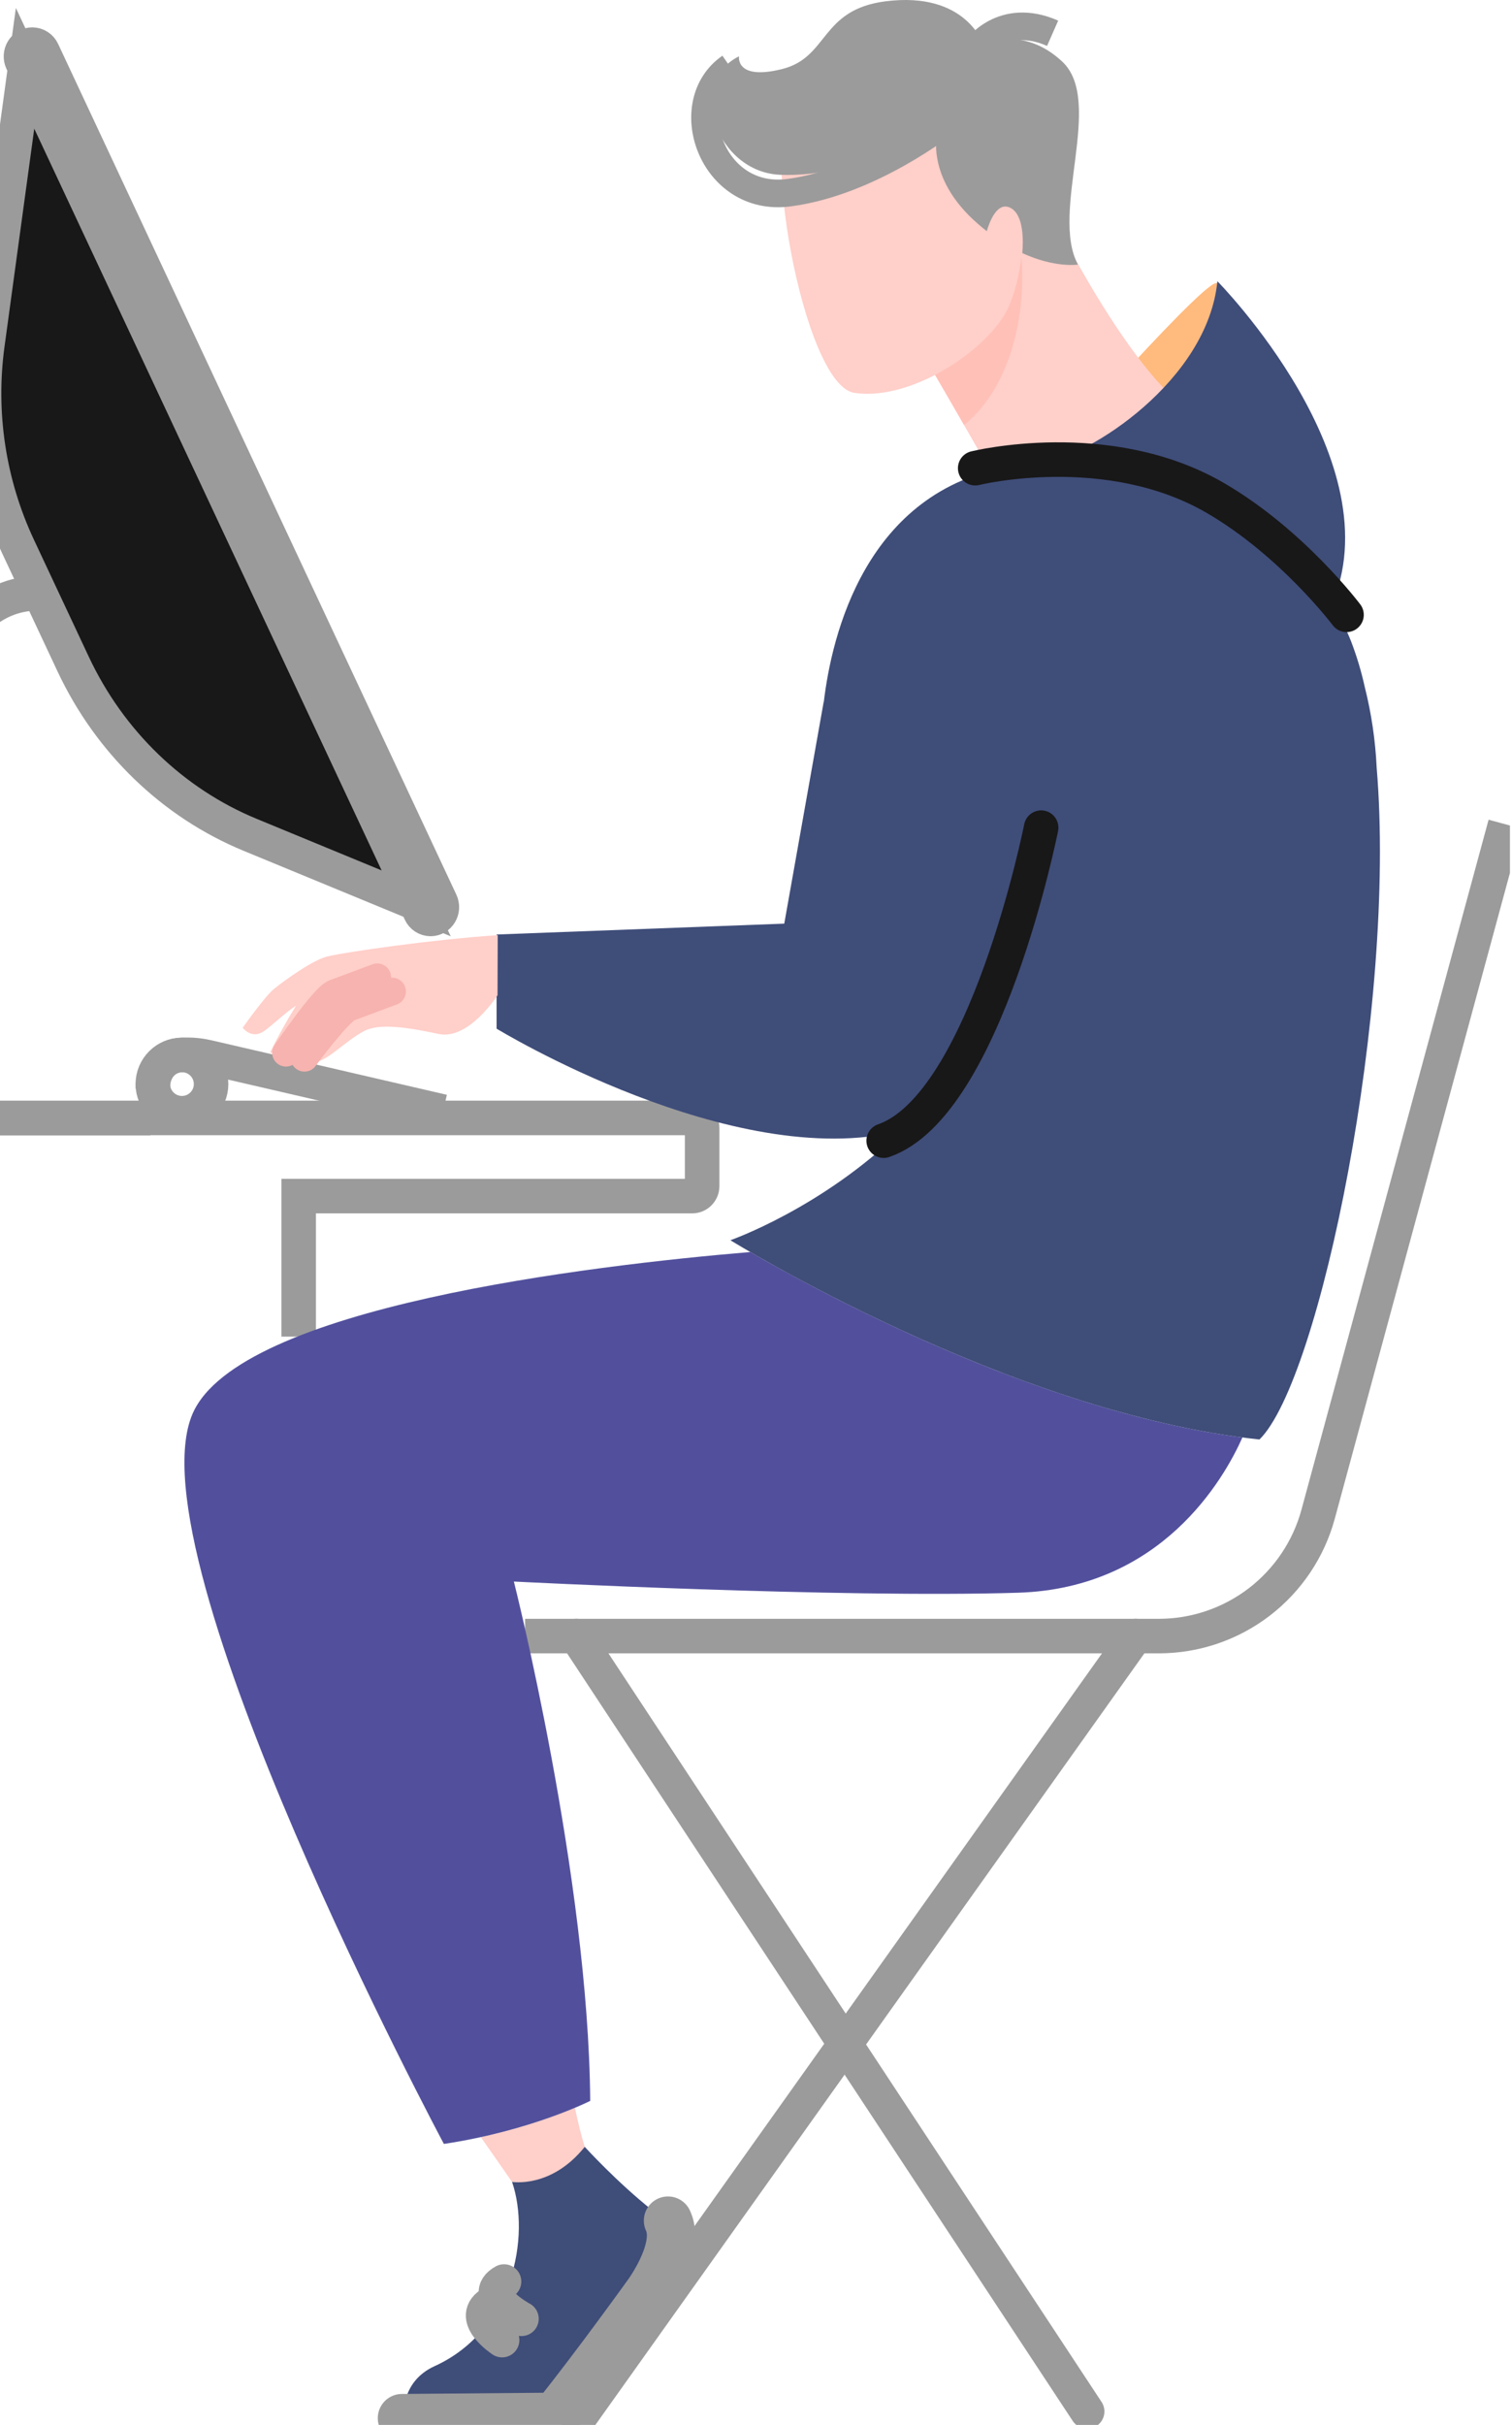 <svg width="219" height="351" viewBox="0 0 219 351" fill="none" xmlns="http://www.w3.org/2000/svg">
<g clip-path="url(#clip0)">
<path d="M-9.298 161.818H100.261C100.642 161.818 101.007 161.969 101.276 162.238C101.545 162.507 101.697 162.872 101.697 163.253V171.697C101.697 172.077 101.545 172.442 101.276 172.711C101.007 172.981 100.642 173.132 100.261 173.132H43.26V193.472" stroke="#9B9B9B" stroke-width="5" stroke-miterlimit="10"/>
<path d="M3.631 9.882L-1.821 49.82C-3.191 59.815 -1.647 69.993 2.625 79.133L10.594 96.118C15.89 107.404 25.031 116.22 36.224 120.837L60.288 130.763L3.631 9.882Z" fill="#181818" stroke="#9B9B9B" stroke-width="5" stroke-miterlimit="10"/>
<path d="M21.79 161.857H-10.89C-18.316 161.857 -23.76 154.568 -21.949 147.042L-6.811 95.818C-5.41 89.981 -0.381 85.892 5.383 85.892" stroke="#9B9B9B" stroke-width="5" stroke-miterlimit="10"/>
<path d="M62.365 133.017C62.054 133.015 61.751 132.924 61.49 132.754C61.23 132.585 61.024 132.344 60.896 132.061L3.205 8.92C2.672 7.785 3.466 6.462 4.674 6.462C4.986 6.463 5.292 6.553 5.554 6.723C5.816 6.892 6.025 7.134 6.154 7.418L63.834 130.559C64.366 131.694 63.573 133.017 62.365 133.017Z" fill="#181818" stroke="#9B9B9B" stroke-width="5" stroke-miterlimit="10"/>
<path d="M26.354 161.136C28.684 161.136 30.573 159.248 30.573 156.918C30.573 154.588 28.684 152.699 26.354 152.699C24.024 152.699 22.135 154.588 22.135 156.918C22.135 159.248 24.024 161.136 26.354 161.136Z" stroke="#9B9B9B" stroke-width="5" stroke-miterlimit="10"/>
<path d="M22.149 157.484C22.073 154.91 23.769 152.774 26.354 152.699L26.763 152.685C27.86 152.653 28.956 152.761 30.026 153.007L64.161 160.907" stroke="#9B9B9B" stroke-width="5" stroke-miterlimit="10"/>
<path d="M218.023 119.306L190.924 219.158C189.551 224.227 186.546 228.704 182.375 231.896C178.204 235.088 173.098 236.818 167.845 236.818H76.056" stroke="#9B9B9B" stroke-width="5" stroke-miterlimit="10"/>
<path d="M83.476 236.807L157.464 349.054" stroke="#9B9B9B" stroke-width="5" stroke-miterlimit="10" stroke-linecap="round"/>
<path d="M164.473 236.807L83.756 350.176" stroke="#9B9B9B" stroke-width="5" stroke-miterlimit="10" stroke-linecap="round"/>
<path d="M84.692 310.749C84.692 310.749 80.843 316.635 74.16 315.811L69.642 309.344C74.303 308.342 78.865 306.922 83.271 305.1C83.731 307.25 84.21 309.221 84.692 310.749Z" fill="#FFCFC9"/>
<path d="M179.955 208.071C177.247 214.135 168.227 229.889 147.477 230.542C121.754 231.352 74.43 228.925 74.43 228.925C74.43 228.925 85.253 271.691 85.486 304.099C85.486 304.099 76.956 308.428 64.293 310.328C64.293 310.328 18.881 225.39 27.899 204.623C34.61 189.175 85.618 183.167 108.674 181.228C118.256 186.784 150.137 204.195 179.955 208.071Z" fill="#52509D"/>
<path d="M84.693 310.749C84.693 310.749 89.369 315.89 94.53 319.971C97.798 322.556 96.514 327.54 93.731 331.728C89.545 338.009 84.899 343.971 79.832 349.565C79.832 349.565 72.591 350.33 58.499 349.753C58.499 349.753 57.972 344.752 62.954 342.492C74.307 337.343 76.864 323.711 74.167 315.825C74.161 315.811 79.832 316.823 84.693 310.749Z" fill="#3F4D79"/>
<path d="M96.752 321.432C98.109 324.311 96.091 328.639 94.011 331.728C94.011 331.728 86.279 342.506 80.392 349.831L58.219 350.019" stroke="#9B9B9B" stroke-width="7" stroke-miterlimit="10" stroke-linecap="round"/>
<path d="M72.725 338.725C72.725 338.725 67.609 335.378 71.324 333.332" stroke="#9B9B9B" stroke-width="5" stroke-miterlimit="10" stroke-linecap="round"/>
<path d="M75.529 335.641C75.529 335.641 69.291 332.294 73.006 330.248" stroke="#9B9B9B" stroke-width="5" stroke-miterlimit="10" stroke-linecap="round"/>
<path d="M151.188 66.917C151.188 66.917 174.679 60.444 176.341 41.222C176.624 37.967 151.188 66.917 151.188 66.917Z" fill="#FFBA7D"/>
<path d="M151.471 29.347C151.471 29.347 161.61 50.548 170.939 58.462C170.939 58.462 156.046 68.366 143.543 68.36C143.543 68.36 135.358 53.946 131.966 48.432L151.471 29.347Z" fill="#FFCFC9"/>
<path d="M139.633 61.517C137.045 57.013 133.802 51.426 131.966 48.432L146.806 33.919L147.824 35.946C148.906 45.662 146.195 56.264 139.633 61.517Z" fill="#FFC0B7"/>
<path d="M148.217 33.586C148.217 33.586 148.172 41.715 145.08 46.215C141.189 51.88 131.285 57.988 123.747 56.867C116.209 55.746 109.636 17.568 115.29 15.309C120.944 13.049 136.74 10.975 141.45 17.941C146.159 24.907 148.217 33.586 148.217 33.586Z" fill="#FFCFC9"/>
<path d="M156.127 38.298C156.127 38.298 152.844 38.825 148.073 36.636C148.222 34.853 148.289 31.192 146.445 30.138C144.432 28.989 143.282 32.232 142.926 33.46C142.497 33.127 142.062 32.769 141.623 32.386C133.774 25.566 135.817 18.889 135.817 18.889C135.817 18.889 124.139 25.756 113.013 25.302C103.779 24.927 99.257 12.004 107.042 8.152C107.042 8.152 106.481 11.693 113.277 9.997C120.072 8.301 118.751 1.402 128.274 0.188C140.008 -1.295 142.433 6.479 142.433 6.479C142.433 6.479 148.054 3.521 153.84 8.901C160.004 14.633 152.04 30.634 156.127 38.298Z" fill="#9B9B9B"/>
<path d="M137.018 17.644C137.018 17.644 126.102 26.351 114.238 27.895C103.079 29.347 98.19 14.936 105.773 9.71" stroke="#9B9B9B" stroke-width="4" stroke-miterlimit="10"/>
<path d="M141.424 7.059C141.424 7.059 145.239 1.632 152.463 4.816" stroke="#9B9B9B" stroke-width="4" stroke-miterlimit="10"/>
<path d="M182.422 208.363C191.168 199.796 202.308 145.769 199.399 111.132C199.217 107.189 198.639 103.273 197.675 99.445C197.179 97.192 196.515 94.978 195.687 92.824C193.164 86.377 187.395 79.649 179.372 75.054C171.195 69.198 160.526 65.148 146.387 67.514C125.34 71.034 120.454 92.045 119.321 101.61L119.304 101.593L113.594 133.695L71.927 135.268V148.897C71.927 148.897 106.118 169.754 130.338 163.71L130.551 163.654C119.058 174.895 105.793 179.52 105.793 179.52C105.793 179.52 146.151 204.559 182.422 208.363Z" fill="#3F4D79"/>
<path d="M150.801 119.8C150.801 119.8 142.823 159.984 127.991 165.111" stroke="#181818" stroke-width="5" stroke-miterlimit="10" stroke-linecap="round"/>
<path d="M151.188 66.916C157.689 66.075 174.915 55.123 176.328 40.706C176.328 40.706 202.227 66.916 192.741 87.859C192.741 87.859 187.46 78.048 176.039 72.086C162.371 64.957 151.188 66.916 151.188 66.916Z" fill="#3F4D79"/>
<path d="M195.031 88.995C195.031 88.995 187.182 78.561 176.039 72.085C160.439 63.017 141.248 67.769 141.248 67.769" stroke="#181818" stroke-width="5" stroke-miterlimit="10" stroke-linecap="round"/>
<path d="M72.062 144.054C72.062 144.054 67.921 150.599 63.515 149.66C59.108 148.721 55.007 148.076 52.773 149.226C50.011 150.647 47.27 153.784 45.467 153.725C43.285 153.668 41.135 153.192 39.132 152.323C40.266 150.012 41.516 147.759 42.877 145.573C41.349 146.54 39.323 148.525 38.201 149.276C36.407 150.481 35.151 148.766 35.151 148.766C35.151 148.766 38.252 144.362 39.608 143.215C40.912 142.114 45.616 138.697 47.668 138.394C50.132 137.808 62.29 136.028 72.09 135.358L72.062 144.054Z" fill="#FFCFC9"/>
<path d="M41.419 152.385C41.419 152.385 46.916 144.334 48.444 143.767C51.135 142.772 54.645 141.458 54.645 141.458" stroke="#F7B3AF" stroke-width="4" stroke-miterlimit="10" stroke-linecap="round"/>
<path d="M44.097 153.114C44.097 153.114 49.064 146.386 50.589 145.825C53.28 144.83 56.793 143.513 56.793 143.513" stroke="#F7B3AF" stroke-width="4" stroke-miterlimit="10" stroke-linecap="round"/>
</g>
<defs>
<clipPath id="clip0">
<rect width="241.701" height="351" fill="white" transform="translate(-23)"/>
</clipPath>
</defs>
</svg>
